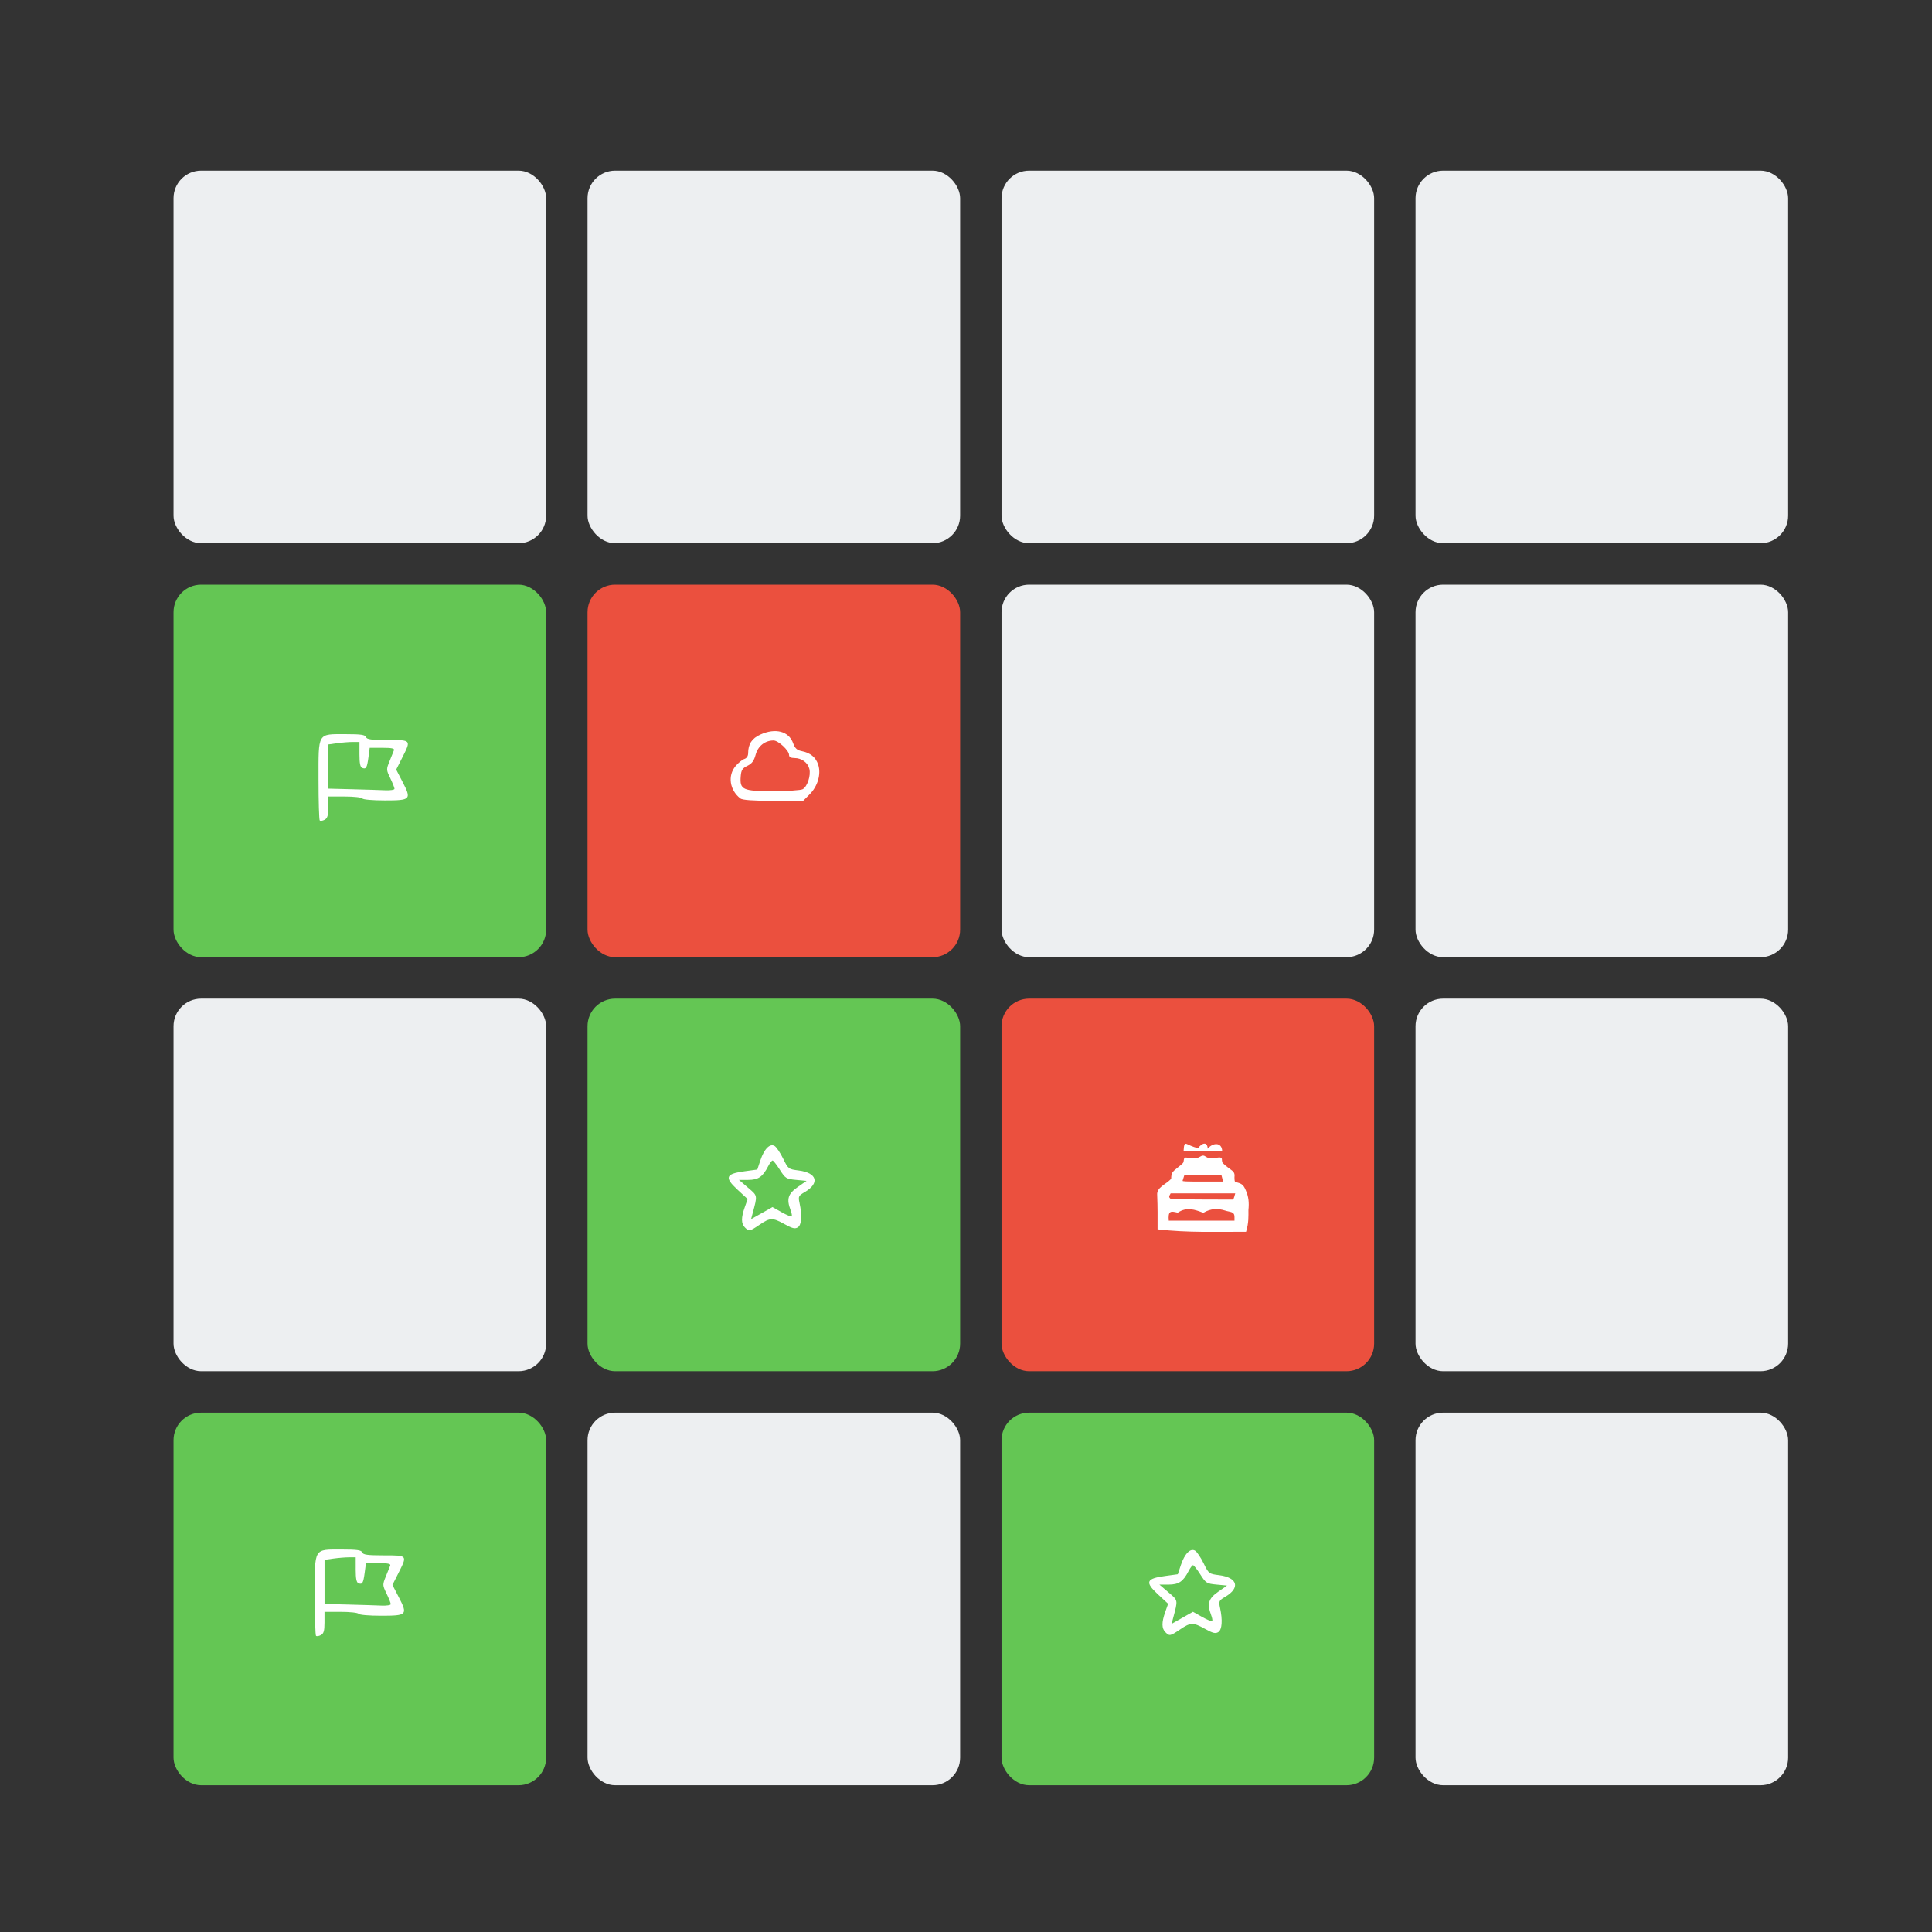 <?xml version="1.0" encoding="UTF-8" standalone="no"?>
<!-- Created with Inkscape (http://www.inkscape.org/) -->

<svg
   width="140mm"
   height="140mm"
   viewBox="0 0 140 140"
   version="1.1"
   id="svg5"
   inkscape:version="1.1 (c4e8f9e, 2021-05-24)"
   sodipodi:docname="memory.svg"
   xmlns:inkscape="http://www.inkscape.org/namespaces/inkscape"
   xmlns:sodipodi="http://sodipodi.sourceforge.net/DTD/sodipodi-0.dtd"
   xmlns="http://www.w3.org/2000/svg"
   xmlns:svg="http://www.w3.org/2000/svg">
  <rect x="0" y="0" width="140" height="140" fill="#333333" stroke="none"/>
  <sodipodi:namedview
     id="namedview7"
     pagecolor="#ffffff"
     bordercolor="#666666"
     borderopacity="1.0"
     inkscape:pageshadow="2"
     inkscape:pageopacity="0.0"
     inkscape:pagecheckerboard="0"
     inkscape:document-units="mm"
     showgrid="false"
     inkscape:zoom="0.5585067"
     inkscape:cx="354.51679"
     inkscape:cy="626.67109"
     inkscape:window-width="1792"
     inkscape:window-height="992"
     inkscape:window-x="0"
     inkscape:window-y="25"
     inkscape:window-maximized="0"
     inkscape:current-layer="g39" />
  <defs
     id="defs2" />
  <g
     inkscape:label="Livello 1"
     inkscape:groupmode="layer"
     id="layer1">
    <g
       id="g39"
       transform="translate(-11.903,79.989)">
      <rect
         style="fill:#edeff1;fill-opacity:1;stroke-width:0;stroke-linecap:round;stroke-linejoin:round;paint-order:stroke markers fill"
         id="rect1447"
         width="27"
         height="27"
         x="24.478"
         y="-67.625"
         rx="2"
         ry="2" />
      <rect
         style="fill:#edeff1;fill-opacity:1;stroke-width:0;stroke-linecap:round;stroke-linejoin:round;paint-order:stroke markers fill"
         id="rect1447-4"
         width="27"
         height="27"
         x="54.478"
         y="-67.625"
         rx="2"
         ry="2" />
      <rect
         style="fill:#edeff1;fill-opacity:1;stroke-width:0;stroke-linecap:round;stroke-linejoin:round;paint-order:stroke markers fill"
         id="rect1447-4-7"
         width="27"
         height="27"
         x="84.478"
         y="-67.625"
         rx="2"
         ry="2" />
      <rect
         style="fill:#edeff1;fill-opacity:1;stroke-width:0;stroke-linecap:round;stroke-linejoin:round;paint-order:stroke markers fill"
         id="rect1447-4-7-8"
         width="27"
         height="27"
         x="114.478"
         y="-67.625"
         rx="2"
         ry="2" />
      <rect
         style="fill:#64c654;fill-opacity:1;stroke-width:0;stroke-linecap:round;stroke-linejoin:round;paint-order:stroke markers fill"
         id="rect1447-3"
         width="27"
         height="27"
         x="24.478"
         y="-37.625"
         rx="2"
         ry="2" />
      <rect
         style="fill:#eb503e;fill-opacity:1;stroke-width:0;stroke-linecap:round;stroke-linejoin:round;paint-order:stroke markers fill"
         id="rect1447-4-9"
         width="27"
         height="27"
         x="54.478"
         y="-37.625"
         rx="2"
         ry="2" />
      <rect
         style="fill:#edeff1;fill-opacity:1;stroke-width:0;stroke-linecap:round;stroke-linejoin:round;paint-order:stroke markers fill"
         id="rect1447-4-7-5"
         width="27"
         height="27"
         x="84.478"
         y="-37.625"
         rx="2"
         ry="2" />
      <rect
         style="fill:#edeff1;fill-opacity:1;stroke-width:0;stroke-linecap:round;stroke-linejoin:round;paint-order:stroke markers fill"
         id="rect1447-4-7-8-9"
         width="27"
         height="27"
         x="114.478"
         y="-37.625"
         rx="2"
         ry="2" />
      <rect
         style="fill:#edeff1;fill-opacity:1;stroke-width:0;stroke-linecap:round;stroke-linejoin:round;paint-order:stroke markers fill"
         id="rect1447-3-1"
         width="27"
         height="27"
         x="24.478"
         y="-7.625"
         rx="2"
         ry="2" />
      <rect
         style="fill:#64c654;fill-opacity:1;stroke-width:0;stroke-linecap:round;stroke-linejoin:round;paint-order:stroke markers fill"
         id="rect1447-4-9-9"
         width="27"
         height="27"
         x="54.478"
         y="-7.625"
         rx="2"
         ry="2" />
      <rect
         style="fill:#eb503e;fill-opacity:1;stroke-width:0;stroke-linecap:round;stroke-linejoin:round;paint-order:stroke markers fill"
         id="rect1447-4-7-5-2"
         width="27"
         height="27"
         x="84.478"
         y="-7.625"
         rx="2"
         ry="2" />
      <rect
         style="fill:#edeff1;fill-opacity:1;stroke-width:0;stroke-linecap:round;stroke-linejoin:round;paint-order:stroke markers fill"
         id="rect1447-4-7-8-9-2"
         width="27"
         height="27"
         x="114.478"
         y="-7.625"
         rx="2"
         ry="2" />
      <rect
         style="fill:#64c654;fill-opacity:1;stroke-width:0;stroke-linecap:round;stroke-linejoin:round;paint-order:stroke markers fill"
         id="rect1447-3-4"
         width="27"
         height="27"
         x="24.478"
         y="22.375"
         rx="2"
         ry="2" />
      <rect
         style="fill:#edeff1;fill-opacity:1;stroke-width:0;stroke-linecap:round;stroke-linejoin:round;paint-order:stroke markers fill"
         id="rect1447-4-9-8"
         width="27"
         height="27"
         x="54.478"
         y="22.375"
         rx="2"
         ry="2" />
      <rect
         style="fill:#64c654;fill-opacity:1;stroke-width:0;stroke-linecap:round;stroke-linejoin:round;paint-order:stroke markers fill"
         id="rect1447-4-7-5-8"
         width="27"
         height="27"
         x="84.478"
         y="22.375"
         rx="2"
         ry="2" />
      <rect
         style="fill:#edeff1;fill-opacity:1;stroke-width:0;stroke-linecap:round;stroke-linejoin:round;paint-order:stroke markers fill"
         id="rect1447-4-7-8-9-0"
         width="27"
         height="27"
         x="114.478"
         y="22.375"
         rx="2"
         ry="2" />
      <path
         id="path9077"
         style="fill:#ffffff;fill-opacity:1;stroke-width:0;stroke-linecap:round;stroke-linejoin:round;paint-order:stroke markers fill"
         d="m 97.67,3.43 h 2.798 c -0.018,-0.675 -0.692,-0.626 -1.05,-0.179 -0.028,-0.563 -0.429,-0.404 -0.694,-0.045 -0.914,-0.179 -0.999,-0.717 -1.054,0.224 z m 1.413,0.32 c -0.068,1.3e-5 -0.14,0.03 -0.238,0.089 -0.139,0.084 -0.209,0.093 -0.652,0.079 -0.288,0.009 -0.487,-0.141 -0.51,0.175 -0.013,0.183 -0.031,0.204 -0.46,0.539 -0.38,0.305 -0.445,0.371 -0.451,0.798 -0.391,0.428 -1.068,0.606 -1.014,1.186 0.037,0.88 0.028,1.574 0.028,2.478 2.283,0.255 4.167,0.167 6.411,0.177 0.203,-0.64 0.171,-1.149 0.172,-1.573 0.054,-0.541 0.019,-0.969 -0.198,-1.448 -0.189,-0.452 -0.339,-0.474 -0.757,-0.597 -0.038,-0.013 -0.056,-0.124 -0.056,-0.346 0.058,-0.383 -0.163,-0.455 -0.447,-0.675 -0.429,-0.335 -0.447,-0.355 -0.46,-0.539 0.027,-0.314 -0.277,-0.183 -0.517,-0.175 -0.455,0.015 -0.515,0.007 -0.636,-0.079 -0.084,-0.06 -0.149,-0.089 -0.217,-0.089 z m -1.349,1.388 h 1.341 c 0.738,0 1.341,0.015 1.341,0.034 0.037,0.166 0.079,0.29 0.13,0.46 h -1.486 c -1.253,0 -1.482,-0.01 -1.461,-0.063 0.052,-0.152 0.088,-0.275 0.135,-0.431 z m -1,1.348 h 2.34 2.34 c -0.033,0.157 -0.095,0.32 -0.142,0.45 l -2.192,-0.007 c -1.205,-0.004 -2.249,-0.015 -2.318,-0.026 -0.209,-0.157 -0.135,-0.208 -0.028,-0.417 z m 2.367,1.411 c 0.544,-0.332 1.078,-0.321 1.556,-0.172 0.382,0.133 0.702,0.052 0.702,0.476 v 0.262 h -2.381 -2.382 c -0.054,-0.696 0.11,-0.718 0.651,-0.576 0.645,-0.443 1.247,-0.225 1.854,0.01 z"
         sodipodi:nodetypes="ccccccccccccccccccccccccccsccsccccccsccccccccccsc" />
      <path
         style="fill:#ffffff;fill-opacity:1;stroke-width:0;stroke-linecap:round;stroke-linejoin:round;paint-order:stroke markers fill"
         d="m 65.546,-22.135 c -0.773,-0.609 -0.924,-1.648 -0.34,-2.341 0.197,-0.235 0.483,-0.466 0.635,-0.514 0.172,-0.054 0.276,-0.214 0.276,-0.422 0,-0.656 0.269,-1.066 0.881,-1.344 1.101,-0.5 2.064,-0.247 2.379,0.624 0.132,0.366 0.278,0.503 0.602,0.568 0.649,0.13 1.035,0.443 1.214,0.985 0.224,0.68 -0.033,1.562 -0.629,2.158 l -0.467,0.467 -2.167,-0.004 c -1.484,-0.003 -2.236,-0.059 -2.385,-0.176 z m 4.521,-0.665 c 0.337,-0.18 0.606,-0.995 0.486,-1.472 -0.115,-0.46 -0.565,-0.787 -1.08,-0.787 -0.263,0 -0.392,-0.073 -0.392,-0.223 0,-0.325 -0.776,-1.048 -1.125,-1.048 -0.619,0 -1.129,0.405 -1.296,1.028 -0.12,0.448 -0.268,0.648 -0.598,0.807 -0.362,0.175 -0.447,0.307 -0.483,0.755 -0.08,0.977 0.142,1.08 2.334,1.08 1.041,0 2.011,-0.063 2.155,-0.14 z"
         id="path9266" />
      <path
         style="fill:#ffffff;fill-opacity:1;stroke-width:0;stroke-linecap:round;stroke-linejoin:round;paint-order:stroke markers fill"
         d="m 34.802,38.548 c -0.049,-0.049 -0.089,-1.377 -0.089,-2.951 0,-3.47 -0.102,-3.302 1.992,-3.302 1.083,0 1.382,0.044 1.446,0.212 0.065,0.17 0.377,0.212 1.568,0.212 1.729,0 1.714,-0.018 1.054,1.287 l -0.432,0.856 0.456,0.88 c 0.667,1.286 0.605,1.352 -1.273,1.352 -0.88,0 -1.586,-0.061 -1.636,-0.141 -0.048,-0.078 -0.623,-0.141 -1.279,-0.141 h -1.191 v 0.771 c 0,0.609 -0.056,0.801 -0.264,0.913 -0.145,0.078 -0.304,0.101 -0.353,0.052 z m 5.416,-2.297 c 0,-0.076 -0.137,-0.418 -0.303,-0.762 -0.296,-0.61 -0.298,-0.639 -0.055,-1.239 0.137,-0.338 0.28,-0.694 0.319,-0.791 0.052,-0.13 -0.169,-0.176 -0.844,-0.176 h -0.914 l -0.091,0.684 c -0.102,0.768 -0.169,0.882 -0.453,0.773 -0.141,-0.054 -0.198,-0.334 -0.198,-0.978 V 32.86 h -0.474 c -0.261,0 -0.769,0.04 -1.129,0.09 l -0.655,0.09 v 1.6 1.6 l 1.729,0.044 c 0.951,0.024 2.031,0.058 2.4,0.075 0.369,0.017 0.67,-0.031 0.67,-0.107 z"
         id="path9500" />
      <path
         style="fill:#ffffff;fill-opacity:1;stroke-width:0;stroke-linecap:round;stroke-linejoin:round;paint-order:stroke markers fill"
         d="m 35.074,-20.535 c -0.049,-0.049 -0.089,-1.377 -0.089,-2.951 0,-3.47 -0.102,-3.302 1.992,-3.302 1.083,0 1.382,0.044 1.446,0.212 0.065,0.17 0.377,0.212 1.568,0.212 1.729,0 1.714,-0.018 1.054,1.287 l -0.432,0.856 0.456,0.88 c 0.667,1.286 0.605,1.352 -1.273,1.352 -0.88,0 -1.586,-0.061 -1.636,-0.141 -0.048,-0.078 -0.623,-0.141 -1.279,-0.141 h -1.191 v 0.771 c 0,0.609 -0.056,0.801 -0.264,0.913 -0.145,0.078 -0.304,0.101 -0.353,0.052 z m 5.416,-2.297 c 0,-0.076 -0.137,-0.418 -0.303,-0.762 -0.296,-0.61 -0.298,-0.639 -0.055,-1.239 0.137,-0.338 0.28,-0.694 0.319,-0.791 0.052,-0.13 -0.169,-0.176 -0.844,-0.176 h -0.914 l -0.091,0.684 c -0.102,0.768 -0.169,0.882 -0.453,0.773 -0.141,-0.054 -0.198,-0.334 -0.198,-0.978 v -0.902 H 37.475 c -0.261,0 -0.769,0.04 -1.129,0.09 l -0.655,0.09 v 1.6 1.6 l 1.729,0.044 c 0.951,0.024 2.031,0.058 2.4,0.075 0.369,0.017 0.67,-0.031 0.67,-0.107 z"
         id="path9500-1" />
      <path
         style="fill:#ffffff;fill-opacity:1;stroke-width:0;stroke-linecap:round;stroke-linejoin:round;paint-order:stroke markers fill"
         d="m 65.883,8.957 c -0.277,-0.277 -0.281,-0.704 -0.012,-1.465 l 0.209,-0.594 -0.739,-0.684 c -0.955,-0.885 -0.858,-1.141 0.506,-1.327 l 0.935,-0.128 0.222,-0.667 c 0.274,-0.824 0.689,-1.244 1.03,-1.04 0.131,0.078 0.409,0.489 0.616,0.912 0.373,0.759 0.388,0.77 1.126,0.863 1.334,0.168 1.549,0.913 0.45,1.561 -0.465,0.274 -0.488,0.322 -0.385,0.8 0.197,0.91 0.148,1.59 -0.127,1.762 -0.202,0.126 -0.393,0.08 -0.953,-0.23 -0.877,-0.486 -1.048,-0.482 -1.815,0.038 -0.719,0.487 -0.766,0.496 -1.063,0.199 z m 2.658,-1.105 c 0.365,0.204 0.694,0.341 0.731,0.304 0.037,-0.037 0.002,-0.239 -0.078,-0.449 -0.306,-0.806 -0.193,-1.183 0.504,-1.672 L 70.347,5.58 69.592,5.509 c -0.718,-0.067 -0.776,-0.103 -1.178,-0.733 -0.233,-0.365 -0.469,-0.666 -0.526,-0.67 -0.056,-0.004 -0.203,0.186 -0.325,0.423 -0.396,0.765 -0.712,0.98 -1.443,0.981 l -0.67,7.93e-4 0.656,0.562 c 0.709,0.608 0.693,0.518 0.331,1.882 l -0.106,0.4 0.774,-0.437 0.774,-0.437 0.663,0.371 z"
         id="path9539" />
      <path
         style="fill:#ffffff;fill-opacity:1;stroke-width:0;stroke-linecap:round;stroke-linejoin:round;paint-order:stroke markers fill"
         d="m 96.353,38.285 c -0.277,-0.277 -0.281,-0.704 -0.012,-1.465 l 0.209,-0.594 -0.739,-0.684 c -0.955,-0.885 -0.858,-1.141 0.506,-1.327 l 0.935,-0.128 0.222,-0.667 c 0.274,-0.824 0.689,-1.244 1.03,-1.04 0.131,0.078 0.409,0.489 0.616,0.912 0.373,0.759 0.388,0.77 1.126,0.863 1.334,0.168 1.549,0.913 0.45,1.561 -0.465,0.274 -0.488,0.322 -0.385,0.8 0.197,0.91 0.148,1.59 -0.127,1.762 -0.202,0.126 -0.393,0.08 -0.953,-0.23 -0.877,-0.486 -1.048,-0.482 -1.815,0.038 -0.719,0.487 -0.766,0.496 -1.063,0.199 z m 2.658,-1.105 c 0.365,0.204 0.694,0.341 0.731,0.304 0.037,-0.037 0.002,-0.239 -0.078,-0.449 -0.306,-0.806 -0.193,-1.183 0.504,-1.672 l 0.649,-0.456 -0.755,-0.071 c -0.718,-0.067 -0.776,-0.103 -1.178,-0.733 -0.233,-0.365 -0.469,-0.666 -0.526,-0.67 -0.056,-0.004 -0.203,0.186 -0.325,0.423 -0.396,0.765 -0.712,0.98 -1.443,0.981 l -0.67,7.93e-4 0.656,0.562 c 0.709,0.608 0.693,0.518 0.331,1.882 l -0.106,0.4 0.774,-0.437 0.774,-0.437 0.663,0.371 z"
         id="path9539-3" />
    </g>
  </g>
</svg>
